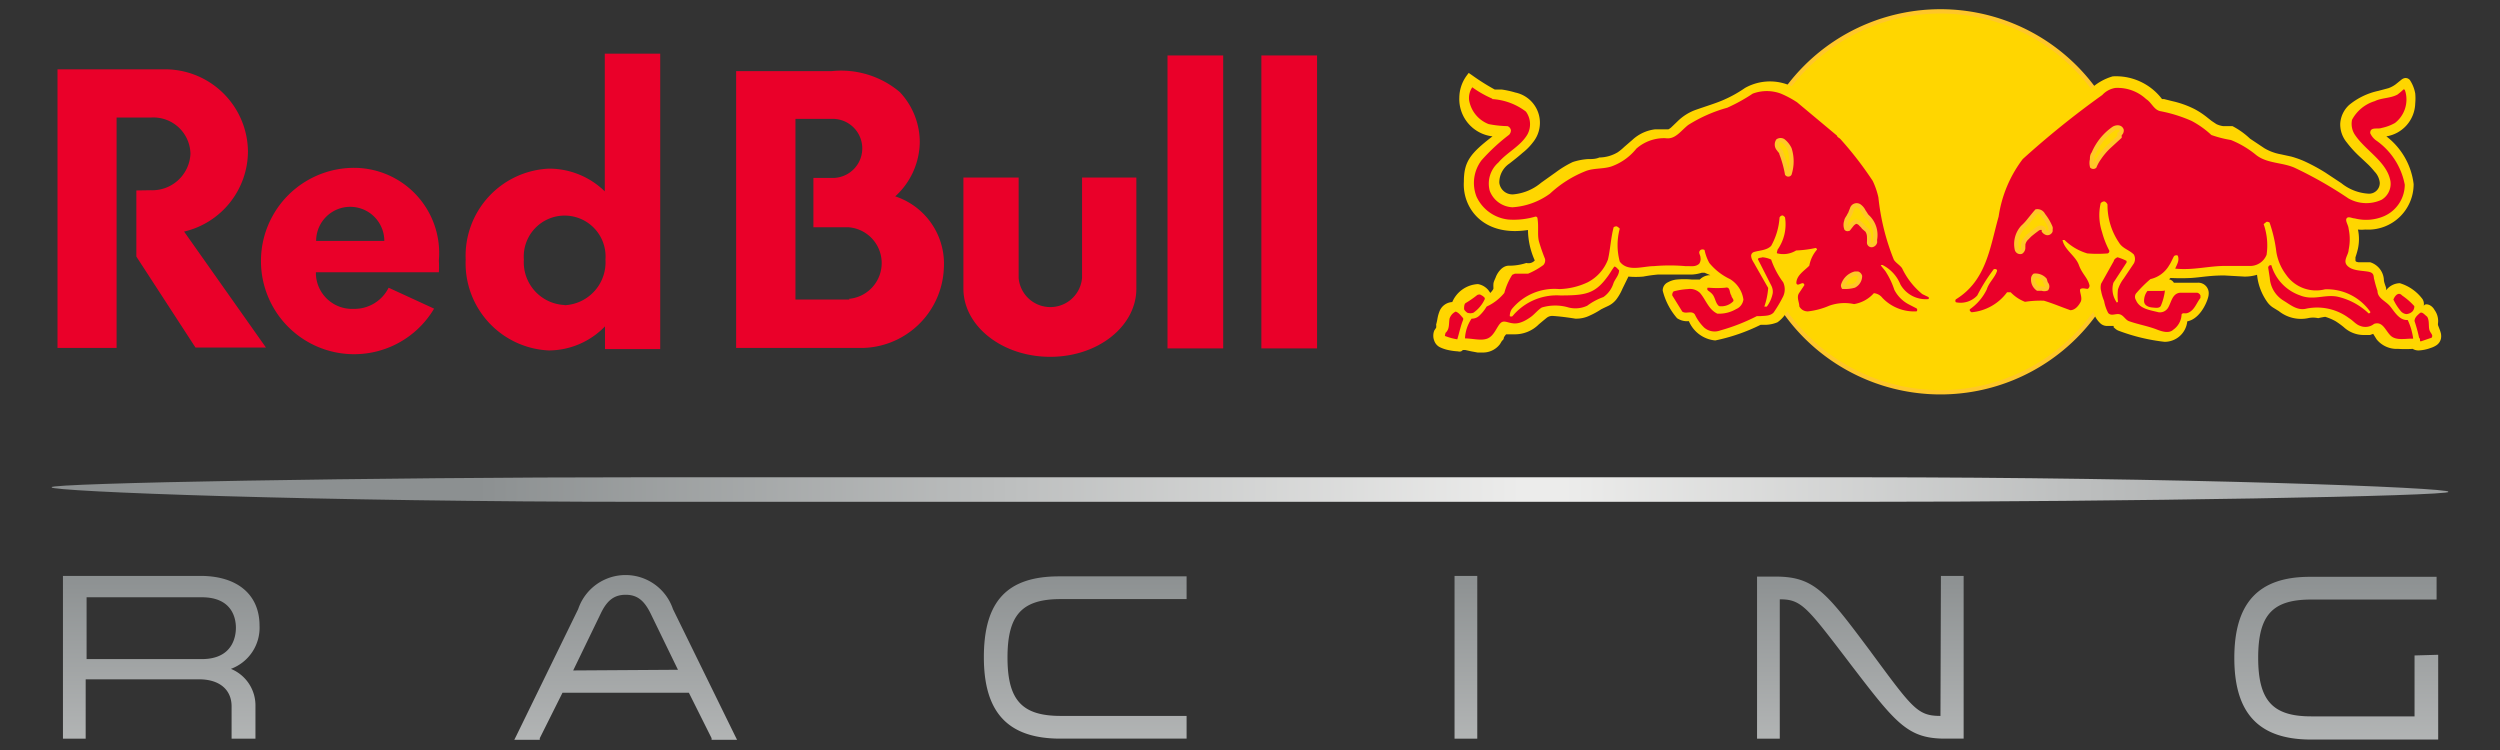 <svg id="Layer_1" data-name="Layer 1" xmlns="http://www.w3.org/2000/svg" xmlns:xlink="http://www.w3.org/1999/xlink" viewBox="0 0 110 33"><rect x="0" y="0" width="110" height="33" fill="#333333" stroke="none"/><defs><style>.cls-1{fill:none;}.cls-2{fill:url(#linear-gradient);}.cls-3,.cls-4{fill:#ffd600;}.cls-3{stroke:#ffc629;stroke-width:0.19px;}.cls-5{fill:#ea0029;}.cls-6{clip-path:url(#clip-path);}.cls-7{fill:url(#linear-gradient-2);}</style><linearGradient id="linear-gradient" x1="55" y1="43.74" x2="55" y2="25.22" gradientUnits="userSpaceOnUse"><stop offset="0" stop-color="#ececeb"/><stop offset="1" stop-color="#8c9091"/></linearGradient><clipPath id="clip-path"><path id="SVGID" class="cls-1" d="M29.32,21H28.25c-11.82,0-26,.25-26,.44s11.69.64,26,.64h53.5c11.82,0,26-.25,26-.44S96,21,81.75,21H29.32Z"/></clipPath><linearGradient id="linear-gradient-2" x1="-1714" y1="785.97" x2="-1713.87" y2="785.97" gradientTransform="matrix(822.83, 0, 0, -822.83, 1410336.17, 646740.36)" gradientUnits="userSpaceOnUse"><stop offset="0" stop-color="#8c9091"/><stop offset="0.49" stop-color="#ececeb"/><stop offset="0.51" stop-color="#ececeb"/><stop offset="1" stop-color="#8c9091"/></linearGradient></defs><title>rbr-colour</title><path class="cls-2" d="M11.42,27.53c0-1.35-.95-2.17-2.54-2.19H2.77V32.5h1V29.89H8.76c.89,0,1.43.45,1.43,1.19V32.5h1.05V31.09a1.74,1.74,0,0,0-1.08-1.66A1.93,1.93,0,0,0,11.42,27.53ZM8.88,29H3.81V26.28H8.88c1.39,0,1.5,1,1.5,1.34S10.27,29,8.88,29Zm20.73-2.2a2.2,2.2,0,0,0-4.17,0l-2.72,5.57-.09.18h1.12l0-.07,1-2h5.56l1,2,0,.07h1.12l-.09-.18ZM25.22,29.5,26.43,27c.28-.59.6-.83,1.1-.83s.81.24,1.1.83l1.2,2.47Zm18.07-.58c0,2.42,1.05,3.56,3.31,3.58h5.61v-1H46.67c-1.71,0-2.34-.7-2.34-2.57s.63-2.57,2.34-2.57h5.54v-1H46.6C44.31,25.36,43.29,26.46,43.29,28.92ZM64,32.5h1V25.34H64Zm21.38-1c-1,0-1.22-.32-3-2.73l-.08-.11c-1.93-2.58-2.45-3.28-4.14-3.29h-.85V32.5h1V26.37c.93,0,1.17.31,2.92,2.6l.22.29c1.95,2.54,2.47,3.23,4.1,3.24h.85V25.34h-1Zm20.86-2.66v2.68h-4.55c-1.7,0-2.33-.7-2.33-2.58s.63-2.56,2.33-2.56h5.52v-1h-5.58c-2.26,0-3.32,1.15-3.32,3.57s1.06,3.57,3.32,3.59h5.65V28.81Z"/><path class="cls-3" d="M77,8.88a8.38,8.38,0,1,1,8.38,8.38A8.38,8.38,0,0,1,77,8.88Z"/><path class="cls-4" d="M92.12,11.94l.12-.25.12-.21-.32,0-.2,0ZM92,13.47a.9.9,0,0,1-.82.67,1.87,1.87,0,0,1-.75-.18l-.34-.13a1.29,1.29,0,0,0-.26-.06h-.11l-.17,0c-.13,0-.27,0-.41,0a1.1,1.1,0,0,1-.72-.27,2.2,2.2,0,0,1-1.66.68c-.22,0-.67-.16-.59-.5-.66,0-1-.57-.51-.88l.2-.15c.08-.07.2-.18.37-.36A3.34,3.34,0,0,0,87,11.15c.16-.46.27-1,.39-1.46a6.11,6.11,0,0,1,1.28-3,12.2,12.2,0,0,1,2.29-1.89c.35-.25.71-.58,1-.86a2.38,2.38,0,0,1,1-.58,2.54,2.54,0,0,1,2.17,1l0,0,.09,0,.36.09a4.19,4.19,0,0,1,1,.36,3.58,3.58,0,0,1,.54.36l.19.15.21.14a1,1,0,0,0,.3.09l.19,0,.22,0A3.42,3.42,0,0,1,99,6.1l.63.42a2.15,2.15,0,0,0,.73.27l.46.1a4.45,4.45,0,0,1,.54.19,8.17,8.17,0,0,1,.95.51l.71.47a2.09,2.09,0,0,0,1.17.46.47.47,0,0,0,.52-.48.82.82,0,0,0-.23-.49,3.65,3.65,0,0,0-.27-.3l-.33-.31a4.88,4.88,0,0,1-.62-.67,1.25,1.25,0,0,1-.29-.82,1.21,1.21,0,0,1,.39-.83A3,3,0,0,1,104.64,4l.45-.12a1.2,1.2,0,0,0,.32-.17l.26-.21a.34.34,0,0,1,.12-.06.24.24,0,0,1,.25.09,1.59,1.59,0,0,1,.23.58,2.29,2.29,0,0,1,0,.44A1.51,1.51,0,0,1,105,6a3.11,3.11,0,0,1,1.2,2.1,2,2,0,0,1-2.13,2,1.59,1.59,0,0,1-.32,0,2,2,0,0,1,0,.84,3.72,3.72,0,0,1-.11.38l0,.11c0,.06,0,.09.14.11h.37l.14,0a.86.86,0,0,1,.6.75c0,.12.06.25.1.38l0,.1a.78.78,0,0,1,.6-.31,1.94,1.94,0,0,1,1,.7.4.4,0,0,1,.06.25v.07c0-.15.32-.12.47.16a.82.82,0,0,1,.15.6s0,0,0,.06l.06.16a1.72,1.72,0,0,1,.07.21.62.62,0,0,1,0,.24.48.48,0,0,1-.18.27,1,1,0,0,1-.27.13,1.73,1.73,0,0,1-.54.11.49.49,0,0,1-.25-.07,5.1,5.1,0,0,1-.65,0,1.13,1.13,0,0,1-.94-.42l-.15-.24-.14.05-.15,0-.07,0h-.08a1.3,1.3,0,0,1-.86-.35,3.74,3.74,0,0,0-.36-.26,2.34,2.34,0,0,0-.45-.19A3.08,3.08,0,0,0,102,14a1,1,0,0,0-.45,0,1.56,1.56,0,0,1-1.28-.31l-.26-.16a.94.94,0,0,1-.25-.24,2.49,2.49,0,0,1-.45-1.2,1.83,1.83,0,0,1-.55.08l-.89-.05c-.65,0-1,.08-1.45.11a9,9,0,0,1-.92,0l-.06.06a.32.32,0,0,1,.21.15l.1,0h.94a.46.46,0,0,1,.49.52c0,.18-.32,1.06-.94,1.18a1,1,0,0,1-1,.9,8.36,8.36,0,0,1-2-.48.48.48,0,0,1-.16-.09L93,14.4,93,14.34l-.33,0a.43.43,0,0,1-.24-.1,1.15,1.15,0,0,1-.35-.6A.66.66,0,0,1,92,13.47ZM79.12,11.36l-.65.13a1.7,1.7,0,0,0,.23.44,2,2,0,0,1,.26-.37Zm-11.59.1a3.38,3.38,0,0,1-.3-1.34c-2,.31-2.89-1-2.82-2.12,0-.88.27-1.24,1.26-2a1.65,1.65,0,0,1-1.46-1.7,1.67,1.67,0,0,1,.3-.94l.11-.15.15.1a9.57,9.57,0,0,0,1,.63l.1,0,.21,0a4,4,0,0,1,.59.13,1.36,1.36,0,0,1,.79,2.18,2.54,2.54,0,0,1-.46.47c-.17.15-.37.31-.59.48a1,1,0,0,0-.44.84.58.58,0,0,0,.64.51,2.21,2.21,0,0,0,1.2-.51l.66-.47a4.42,4.42,0,0,1,.73-.44A2.73,2.73,0,0,1,69.86,7c.18,0,.35,0,.51-.07a1.62,1.62,0,0,0,.81-.23,2.21,2.21,0,0,0,.28-.23l.37-.32a1.78,1.78,0,0,1,1-.46l.35,0,.23,0a.56.56,0,0,0,.15-.11l.25-.24a2.2,2.2,0,0,1,.84-.52c.49-.17.82-.27,1.13-.4a5.48,5.48,0,0,0,1-.55A2.24,2.24,0,0,1,79.18,4c.33.22.59.43.9.68l1.12.94a6.5,6.5,0,0,1,.47.54c.14.18.28.37.4.51a3.82,3.82,0,0,1,1,1.75,10.39,10.39,0,0,0,.67,2.76l0,0,.07.09.1.1.1.11c.07.1.13.2.19.3s.1.2.16.3a1.11,1.11,0,0,0,.44.47,1.87,1.87,0,0,1,.41.27.37.37,0,0,1-.06.56.79.79,0,0,1-.38.17c.08.28-.14.57-.59.59a2.59,2.59,0,0,1-1.77-.64l0,0a1.9,1.9,0,0,1-.44.25,1.35,1.35,0,0,1-.68.09l-.31,0a.92.92,0,0,0-.24,0,5.48,5.48,0,0,0-.56.16,2,2,0,0,1-.64.14.76.76,0,0,1-.78-.39.87.87,0,0,1-.07-.17,1.42,1.42,0,0,1-.48.6,1.45,1.45,0,0,1-.48.11l-.2,0h-.06a8.2,8.2,0,0,1-2,.69,1.4,1.4,0,0,1-1.16-.85.79.79,0,0,1-.52-.13,2.94,2.94,0,0,1-.63-1.21.39.39,0,0,1,.23-.37,1,1,0,0,1,.38-.12,3.59,3.59,0,0,1,.68,0h.27l.07,0a.65.65,0,0,1,.39-.19h.08L75,12l-.12,0a1.73,1.73,0,0,1-.44.08c-.53,0-1.41,0-1.49,0a6.44,6.44,0,0,0-.65.09,3.7,3.7,0,0,1-.65,0l-.26.53a2.27,2.27,0,0,1-.26.46,1,1,0,0,1-.39.31l-.17.08-.12.06a3.34,3.34,0,0,1-.49.27,1.34,1.34,0,0,1-.65.14c-.49-.08-.84-.11-1-.12a.4.4,0,0,0-.25.08l-.16.13-.19.16a1.49,1.49,0,0,1-1.07.44l-.23,0-.14,0a.71.71,0,0,0-.1.14s0,.1-.08.14l-.09.15a.93.93,0,0,1-.79.37h-.09l-.11,0-.27-.05-.27-.06-.1,0-.08.06a.26.26,0,0,1-.14,0,2.66,2.66,0,0,1-.48-.07,1.63,1.63,0,0,1-.31-.11.5.5,0,0,1-.25-.28.61.61,0,0,1,0-.46l.08-.12a.46.46,0,0,0,0-.14,2.61,2.61,0,0,0,.06-.27,1.57,1.57,0,0,1,.08-.29.64.64,0,0,1,.57-.43h0a1.3,1.3,0,0,1,1.13-.79h0a.76.76,0,0,1,.54.39.73.73,0,0,0,.14-.18l0-.08a.84.84,0,0,1,0-.12c0-.11.07-.22.11-.33s.24-.49.57-.49a2.39,2.39,0,0,0,.77-.12A.37.37,0,0,0,67.53,11.46Z"/><path class="cls-5" d="M106.79,13.93c.11.16.06.4.1.57s.19.23.1.36l-.47.16c-.08,0,0-.1-.08-.16a6.61,6.61,0,0,0-.2-.73c0-.16.13-.26.23-.35S106.69,13.86,106.79,13.93ZM64.38,14v.07c-.11.26-.17.57-.26.86a2.46,2.46,0,0,1-.52-.14c-.05,0,0-.09,0-.14.19-.17.14-.39.18-.63a.52.52,0,0,1,.27-.31C64.2,13.76,64.29,13.91,64.38,14ZM105.69,13a3,3,0,0,1,.54.47.32.32,0,0,1-.09.24.43.43,0,0,1-.26.11.37.37,0,0,1-.26-.15,2.22,2.22,0,0,1-.31-.49C105.38,13,105.54,12.83,105.69,13Zm-40.36.16a1.46,1.46,0,0,1-.5.6.41.41,0,0,1-.27,0s-.14-.1-.14-.17,0-.2.06-.25a4.4,4.4,0,0,0,.52-.36s.11-.05.16,0A.46.46,0,0,1,65.33,13.11Zm29.92-.32a2.51,2.51,0,0,1-.17.61c-.06.13-.25.09-.38.08s-.34-.07-.36-.26a.7.7,0,0,1,.15-.47c.2,0,.43,0,.63,0S95.24,12.73,95.25,12.79ZM76.18,13c0,.1.16.2.06.28a.73.73,0,0,1-.6.19c-.17-.13-.16-.38-.31-.54s-.24-.13-.2-.27l.07,0a4.23,4.23,0,0,0,.71,0C76.15,12.6,76.08,12.88,76.18,13ZM94.43,4.36c.24.15.34.47.62.53a6.33,6.33,0,0,1,1.38.43,4.06,4.06,0,0,1,.87.62,4.93,4.93,0,0,0,.86.22,4.23,4.23,0,0,1,1.11.66c.48.38,1.15.32,1.69.56a17.88,17.88,0,0,1,2.37,1.35,1.6,1.6,0,0,0,1.46.06.82.82,0,0,0,.39-.82c-.16-.88-1.13-1.35-1.59-2.08a.88.88,0,0,1-.1-.62,1.69,1.69,0,0,1,1-.82c.3-.15.69-.12,1-.29a3,3,0,0,0,.27-.23c.06,0,.06.07.08.11a1.31,1.31,0,0,1-.46,1.37,2,2,0,0,1-.59.22c-.17.07-.51-.07-.5.23a.79.79,0,0,0,.29.34,3.06,3.06,0,0,1,1.23,1.93,1.52,1.52,0,0,1-.91,1.38,2,2,0,0,1-1.29.1c-.11,0-.29-.11-.36,0s.08.29.09.46a2.2,2.2,0,0,1,0,.92c0,.22-.27.48-.06.7s.58.21.9.26.24.22.29.36a4.84,4.84,0,0,0,.14.49c0,.32.35.44.54.66s.41.65.79.62a2.78,2.78,0,0,1,.24.82l-.06,0c-.3,0-.7.09-.93-.13s-.35-.65-.73-.52a.61.61,0,0,1-.61.09c-.19-.06-.32-.24-.49-.34a2.35,2.35,0,0,0-1.88-.42c-.39.1-.69-.16-1-.35a1.27,1.27,0,0,1-.61-1l-.07-.46a.12.12,0,0,1,.08-.1h.06a2,2,0,0,0,1.27,1.33c.57.23,1.07-.05,1.62.05a2.9,2.9,0,0,1,1.39.74s.06,0,.08-.06v0a2.33,2.33,0,0,0-2-1,1.6,1.6,0,0,1-1.71-.64,2.28,2.28,0,0,1-.43-1,6.15,6.15,0,0,0-.3-1.3s-.12-.07-.17,0l-.09.07a2.83,2.83,0,0,1,.13,1.35.78.78,0,0,1-.79.49c-.33,0-.63,0-1,0-.79,0-1.42.2-2.23.12.07-.18.19-.34.12-.55,0-.05-.13-.05-.17,0s-.13.28-.22.41a1.28,1.28,0,0,1-.82.6,5.53,5.53,0,0,0-.64.64.26.26,0,0,0,0,.28c.16.39.6.44,1,.54a.42.42,0,0,0,.41-.19c.15-.24.18-.63.53-.67h.76a.21.21,0,0,1,.14.12l0,.11c-.16.2-.24.47-.46.61s-.28,0-.37.11a.86.86,0,0,1-.37.68c-.18.17-.48.08-.69,0-.4-.16-.83-.23-1.23-.37-.18-.05-.25-.26-.43-.31s-.37.1-.51-.06a1.84,1.84,0,0,1-.18-.53,2,2,0,0,1-.13-.43.63.63,0,0,1,0-.33l.56-1c0-.06.09-.13.16-.16a2.23,2.23,0,0,1,.4.16l0,.07-.58.89a1,1,0,0,0,.13.84s0,.06.07,0a2.44,2.44,0,0,1,0-.54,1.57,1.57,0,0,1,.25-.48l.45-.67a.41.41,0,0,0,0-.39c-.21-.21-.49-.26-.65-.52A2.94,2.94,0,0,1,92.73,9a.24.24,0,0,0-.14-.14.25.25,0,0,0-.16.08,2.37,2.37,0,0,0,.06,1.27,3.88,3.88,0,0,0,.32.82.11.11,0,0,1-.07.12,5.43,5.43,0,0,1-.9,0,2.39,2.39,0,0,1-1-.59s-.07,0-.09,0c.09.44.57.69.72,1.1s.4.57.47.91a.17.17,0,0,1-.08.14c-.1,0-.21-.05-.31,0s.1.38,0,.57-.25.36-.45.37c-.4-.14-.77-.3-1.17-.42a4.57,4.57,0,0,0-.83.05,1.74,1.74,0,0,1-.63-.42c-.06,0-.12,0-.16,0a2.18,2.18,0,0,1-1.56.88s-.08-.05-.08-.08v-.05a2.26,2.26,0,0,0,.75-.88c.09-.3.36-.52.45-.81a.07.07,0,0,0-.07-.08l-.07,0A7.59,7.59,0,0,0,87,13a1,1,0,0,1-.94.3.1.1,0,0,1,0-.13c1.35-.83,1.5-2.3,1.88-3.64A5.5,5.5,0,0,1,89,7,39,39,0,0,1,92.5,4.18a1,1,0,0,1,.57-.31A1.84,1.84,0,0,1,94.43,4.36Zm-28.77,0a2.71,2.71,0,0,1,1.48.55.94.94,0,0,1,.07,1c-.3.52-.9.79-1.28,1.24a1.23,1.23,0,0,0-.38,1.25,1.12,1.12,0,0,0,1,.72,3.15,3.15,0,0,0,1.65-.6,5,5,0,0,1,1.59-1c.38-.14.83-.07,1.2-.23A2.45,2.45,0,0,0,72,6.54a1.85,1.85,0,0,1,1.28-.46c.43.07.67-.32,1-.58A6.43,6.43,0,0,1,76,4.74a7.71,7.71,0,0,0,1.12-.62,1.77,1.77,0,0,1,1.24,0,4.38,4.38,0,0,1,.71.38l1.76,1.47c0,.06.1.1.14.14a15.52,15.52,0,0,1,1.43,1.85,3.32,3.32,0,0,1,.25.73,10.1,10.1,0,0,0,.68,2.74c.09.14.26.23.36.37a3.3,3.3,0,0,0,.89,1.14l.27.13a.06.06,0,0,1,0,.09l0,0a1.28,1.28,0,0,1-1.23-.64,1.66,1.66,0,0,0-.79-.86s0,0-.06,0,.17.22.23.34a3.39,3.39,0,0,1,.35.75,1.49,1.49,0,0,0,.63.64l.35.18a.09.09,0,0,1,0,.13l0,0a1.93,1.93,0,0,1-1.51-.6.53.53,0,0,0-.37-.2,1.49,1.49,0,0,1-.87.48,2,2,0,0,0-1.09.07,3.28,3.28,0,0,1-.93.25.41.41,0,0,1-.39-.22c0-.19-.14-.41,0-.6l.22-.33a.08.08,0,0,0-.07-.09c-.1,0-.24.14-.28,0,0-.34.34-.54.57-.77a1.47,1.47,0,0,1,.34-.71.09.09,0,0,0-.06-.07,4.7,4.7,0,0,1-.86.11,1.07,1.07,0,0,1-.82.13c-.06,0,0-.11,0-.16a1.94,1.94,0,0,0,.33-1.43s-.08-.09-.12-.08a.16.16,0,0,0-.12.09,2.94,2.94,0,0,1-.37,1.25c-.2.2-.5.19-.76.27a.18.18,0,0,0-.12.15c0,.17.11.29.18.43l.57,1a3.15,3.15,0,0,1-.17.82s.07,0,.11,0A1.42,1.42,0,0,0,78,12.9a.59.59,0,0,0-.06-.33l-.59-1.16c0-.08.14-.06.2-.09a1.18,1.18,0,0,1,.38.1,3.67,3.67,0,0,0,.53,1,.74.74,0,0,1,0,.62,5.75,5.75,0,0,1-.42.71c-.15.16-.38.14-.59.16H77.3a8.54,8.54,0,0,1-1.61.63.7.7,0,0,1-.71-.13,2,2,0,0,1-.41-.58c-.15-.18-.38,0-.55-.12L73.58,13a.22.22,0,0,1,.06-.18,3.19,3.19,0,0,1,.63-.1.63.63,0,0,1,.53.17c.26.3.37.72.76.91a1.48,1.48,0,0,0,.83-.2.53.53,0,0,0,.32-.42,1.25,1.25,0,0,0-.59-.9,2.62,2.62,0,0,1-.91-.71A2,2,0,0,1,75,11a.17.17,0,0,0-.18,0c-.12.12,0,.2,0,.33a.36.36,0,0,1-.06.28c-.18.15-.36.09-.6.1a8,8,0,0,0-1.39,0c-.48,0-1.15.27-1.5-.2a2.76,2.76,0,0,1,0-1.45s-.09-.09-.14-.1A.2.2,0,0,0,71,10c-.12.45-.15,1-.25,1.42a1.87,1.87,0,0,1-.89,1,3.11,3.11,0,0,1-1.25.3,2.42,2.42,0,0,0-2.09.88.56.56,0,0,0-.09.31.11.11,0,0,0,.12,0A2.53,2.53,0,0,1,68.65,13c1.1,0,1.52-.07,2.06-.8.12-.15.2-.31.32-.47.08,0,.15.11.21.16,0,.23-.18.38-.25.58a1.16,1.16,0,0,1-.44.6,2.72,2.72,0,0,0-.71.38,1.21,1.21,0,0,1-.82.08,2.06,2.06,0,0,0-1.18,0c-.18.11-.32.3-.49.42s-.45.3-.74.28-.44-.17-.6,0-.27.54-.55.66-.66,0-1,0a1.67,1.67,0,0,1,.29-.87.47.47,0,0,0,.34-.13,1.76,1.76,0,0,0,.32-.4,2.18,2.18,0,0,0,.78-.6,2.86,2.86,0,0,1,.35-.8l.12-.05.58,0a3.2,3.2,0,0,0,.67-.38.3.3,0,0,0,.07-.27,8,8,0,0,1-.27-.78c-.07-.31,0-.62-.06-1,0,0,0-.08-.09-.08a3.38,3.38,0,0,1-1.19.13,1.75,1.75,0,0,1-1.4-1,1.65,1.65,0,0,1,.22-1.61,8.55,8.55,0,0,1,1.21-1.12.28.28,0,0,0,.08-.2.23.23,0,0,0-.15-.18,4.58,4.58,0,0,1-.83-.09,1.37,1.37,0,0,1-.86-1.06.84.84,0,0,1,.14-.56A4.6,4.6,0,0,0,65.66,4.34Z"/><path class="cls-3" d="M78.74,7.65h0a.07.07,0,0,1-.11,0h0v0a4.82,4.82,0,0,0-.25-.9s0-.07-.06-.11l-.09-.12a.3.3,0,0,1,0-.32h0a.22.22,0,0,1,.23,0h0a1,1,0,0,1,.28.35A1.81,1.81,0,0,1,78.74,7.65Z"/><path class="cls-3" d="M82.5,10.53a.19.19,0,0,0,0,.07s0,0,0,.06a.18.18,0,0,1-.12.12.11.11,0,0,1-.14-.11,2.58,2.58,0,0,0,0-.29.54.54,0,0,0-.09-.25L82,10a.63.63,0,0,0-.11-.12.32.32,0,0,0-.23-.13.48.48,0,0,0-.17.12l-.08.1-.07.09a.08.08,0,0,1-.1,0h0v0a.46.46,0,0,1,0-.33c0-.09.1-.18.13-.27h0a.34.34,0,0,0,.06-.12l.06-.15a.21.21,0,0,1,.32-.12A.6.6,0,0,1,82,9.3l.08.12a.44.44,0,0,0,.08.11A1.1,1.1,0,0,1,82.5,10.53Z"/><path class="cls-3" d="M81.58,12.57h0a1.48,1.48,0,0,1-.47.05h0l0,0,0,0a.12.12,0,0,1,0-.11.75.75,0,0,1,.51-.47h.12a.18.18,0,0,1,.1.11A.48.48,0,0,1,81.58,12.57Z"/><path class="cls-3" d="M93.26,5.9l0,.06,0,.06-.49.45a3,3,0,0,0-.41.49,1.77,1.77,0,0,0-.2.36.09.09,0,0,1-.11,0h0v0a.61.61,0,0,1,0-.3c0-.09,0-.18.07-.27a2.54,2.54,0,0,1,.88-1.09c.09-.06.29-.1.35.06A.18.18,0,0,1,93.26,5.9Z"/><path class="cls-3" d="M90.22,10a.14.14,0,0,1,0,.09.24.24,0,0,1,0,.08.16.16,0,0,1-.07.07.13.13,0,0,1-.12,0,.27.27,0,0,1-.1-.08l0,0,0-.05c0-.06-.06-.09-.13-.09a.27.27,0,0,0-.15.05l-.08.06-.08.06-.15.12a1.85,1.85,0,0,0-.14.14.53.53,0,0,0-.18.31.34.34,0,0,1,0,.08s0,.06,0,.08a.22.22,0,0,1-.09.16.15.15,0,0,1-.19-.12A1.1,1.1,0,0,1,89,10a2.5,2.5,0,0,0,.31-.34c.1-.12.2-.25.3-.36l0,0a.28.28,0,0,1,.29.16A2.3,2.3,0,0,1,90.22,10Z"/><path class="cls-3" d="M90.05,12.51a.18.18,0,0,1,0,.19h0a.28.28,0,0,1-.2,0l-.19,0h0a.49.49,0,0,1-.2-.42.19.19,0,0,1,.06-.15h0a.55.55,0,0,1,.45.18h0C90,12.4,90,12.45,90.05,12.51Z"/><path class="cls-5" d="M15.38,7.39a4.1,4.1,0,0,0,0,8.19,4.09,4.09,0,0,0,3.72-2l-2-.92a1.68,1.68,0,0,1-1.54.93,1.59,1.59,0,0,1-1.66-1.52c0-.06,0,0,0-.09h5.41a4.43,4.43,0,0,0,0-.52A3.75,3.75,0,0,0,15.38,7.39ZM13.91,10.6a1.5,1.5,0,1,1,3,0Z"/><path class="cls-5" d="M10.91,6.67A3.65,3.65,0,0,0,7.22,3.05H2.53V15.31h2.6V5.17H6.68a1.63,1.63,0,0,1,1.7,1.6,1.68,1.68,0,0,1-1.74,1.6L6,8.38v2.91l2.6,4H11.7L8.1,10.19A3.64,3.64,0,0,0,10.91,6.67Z"/><path class="cls-5" d="M26.61,8.42a3.51,3.51,0,0,0-2.46-1,3.84,3.84,0,0,0-3.66,4,3.84,3.84,0,0,0,3.66,4,3.46,3.46,0,0,0,2.47-1.06v1h2.43v-13H26.61Zm-1.77,5a1.88,1.88,0,0,1-1.79-2,1.8,1.8,0,1,1,3.59,0A1.89,1.89,0,0,1,24.84,13.43Z"/><rect class="cls-5" x="51.37" y="2.44" width="2.45" height="12.89"/><path class="cls-5" d="M39.39,8.64a3.28,3.28,0,0,0,1.08-2.39,3.22,3.22,0,0,0-.88-2.2,4,4,0,0,0-3-.92H32.39V15.31H37.8a3.66,3.66,0,0,0,3.73-3.52A3.12,3.12,0,0,0,39.39,8.64Zm-2,4.54H35V5.23h1.64a1.3,1.3,0,0,1,0,2.6h-.85V10h1.55a1.58,1.58,0,0,1,0,3.15Z"/><rect class="cls-5" x="55.5" y="2.44" width="2.45" height="12.89"/><path class="cls-5" d="M47.61,12.23a1.4,1.4,0,0,1-2.79,0V7.81H42.39V12.7c0,1.65,1.71,3,3.82,3S50,14.35,50,12.7V7.81H47.61Z"/><g class="cls-6"><rect class="cls-7" x="2.28" y="21" width="105.44" height="1.08"/></g></svg>